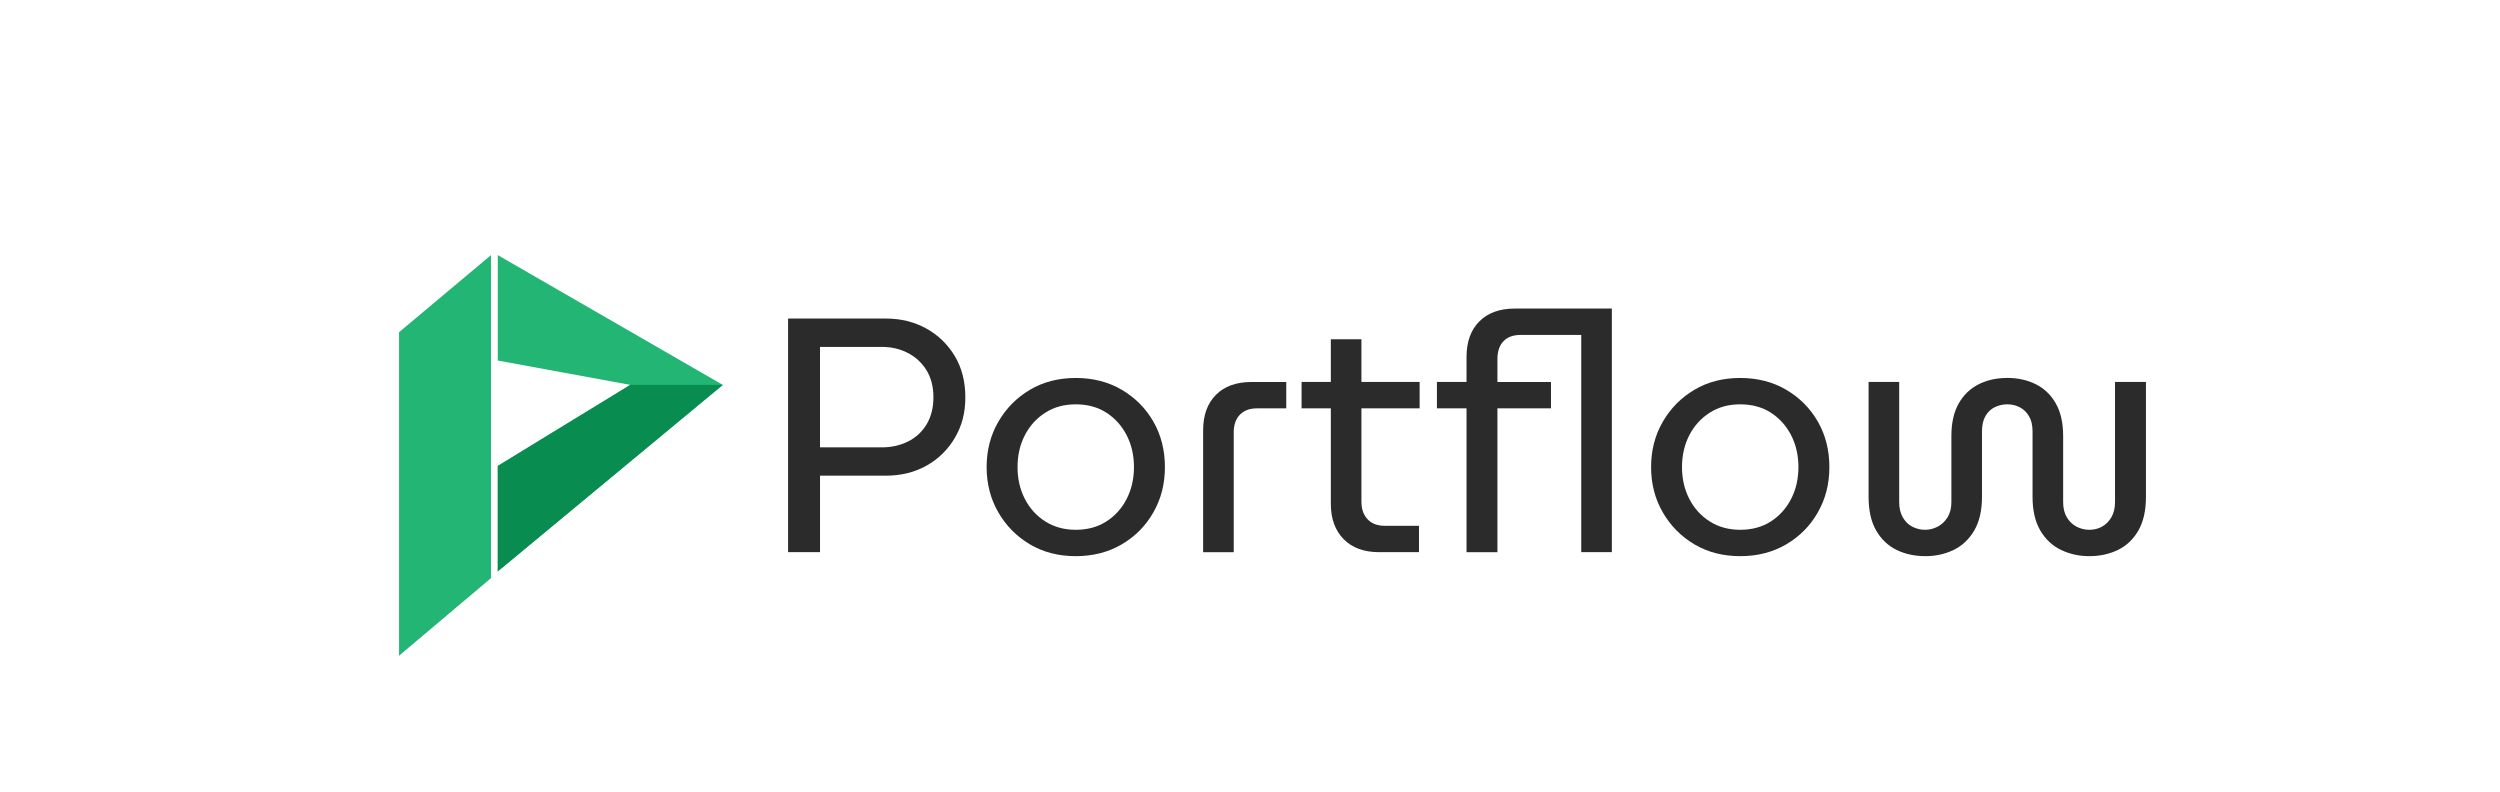 <?xml version="1.0" encoding="UTF-8"?>
<svg id="Camada_1" data-name="Camada 1" xmlns="http://www.w3.org/2000/svg" viewBox="0 0 1080 341.98">
  <defs>
    <style>
      .cls-1 {
        fill: #088c4f;
      }

      .cls-2 {
        fill: #2b2b2b;
      }

      .cls-3 {
        fill: #22b573;
      }
    </style>
  </defs>
  <g>
    <path class="cls-2" d="M340.45,238.53v-100.91h42.38c6.32,0,12.07,1.42,17.24,4.25,5.17,2.84,9.29,6.8,12.36,11.89,3.07,5.09,4.6,11.05,4.6,17.87s-1.51,12.38-4.53,17.51c-3.02,5.14-7.11,9.15-12.28,12.04s-11.06,4.32-17.67,4.32h-28.3v33.01h-13.79ZM354.24,193.26h26.72c4.12,0,7.88-.84,11.28-2.52,3.4-1.68,6.08-4.16,8.05-7.42,1.96-3.27,2.95-7.16,2.95-11.68s-1.01-8.53-3.02-11.75c-2.01-3.22-4.69-5.69-8.05-7.42-3.35-1.73-7.04-2.6-11.06-2.6h-26.87v43.39Z"/>
    <path class="cls-2" d="M464.73,240.26c-7.47,0-14.08-1.71-19.83-5.12-5.74-3.41-10.3-8.02-13.65-13.84-3.35-5.81-5.03-12.32-5.03-19.53s1.68-13.72,5.03-19.53c3.35-5.81,7.9-10.43,13.65-13.84,5.75-3.41,12.36-5.12,19.83-5.12s14.1,1.71,19.9,5.12c5.79,3.41,10.34,8,13.65,13.77,3.3,5.77,4.96,12.3,4.96,19.6s-1.65,13.72-4.96,19.53c-3.3,5.82-7.85,10.43-13.65,13.84-5.8,3.41-12.43,5.12-19.9,5.12ZM464.73,228.87c5.07,0,9.48-1.2,13.22-3.6,3.74-2.4,6.66-5.64,8.76-9.73,2.1-4.08,3.16-8.67,3.16-13.77s-1.06-9.68-3.16-13.77c-2.11-4.08-5.03-7.33-8.76-9.73-3.74-2.4-8.14-3.6-13.22-3.6s-9.37,1.2-13.15,3.6c-3.78,2.4-6.73,5.65-8.84,9.73-2.11,4.09-3.16,8.68-3.16,13.77s1.05,9.68,3.16,13.77c2.11,4.09,5.05,7.33,8.84,9.73,3.78,2.4,8.17,3.6,13.15,3.6Z"/>
    <path class="cls-2" d="M519.75,238.53v-52.61c0-6.53,1.84-11.65,5.53-15.35,3.68-3.7,8.79-5.55,15.3-5.55h15.09v11.39h-12.64c-3.16,0-5.63.91-7.4,2.74-1.77,1.83-2.66,4.37-2.66,7.64v51.75h-13.22Z"/>
    <path class="cls-2" d="M562.28,176.4v-11.39h51v11.39h-51ZM595.75,238.53c-6.52,0-11.62-1.87-15.3-5.62s-5.53-8.84-5.53-15.28v-71.07h13.22v70.2c0,3.17.89,5.69,2.66,7.57,1.77,1.87,4.24,2.81,7.4,2.81h14.8v11.39h-17.24Z"/>
    <path class="cls-2" d="M633.54,238.53v-62.13h-12.79v-11.39h12.79v-10.81c0-6.53,1.84-11.65,5.53-15.35,3.68-3.7,8.79-5.55,15.3-5.55h41.95v105.23h-13.22v-93.84h-26.15c-3.26,0-5.75.91-7.47,2.74-1.72,1.83-2.59,4.37-2.59,7.64v9.95h23.13v11.39h-23.13v62.13h-13.36Z"/>
    <path class="cls-2" d="M751.78,240.26c-7.47,0-14.08-1.71-19.83-5.12-5.74-3.41-10.3-8.02-13.65-13.84-3.35-5.81-5.03-12.32-5.03-19.53s1.68-13.72,5.03-19.53c3.35-5.81,7.9-10.43,13.65-13.84,5.75-3.41,12.36-5.12,19.83-5.12s14.1,1.71,19.9,5.12c5.79,3.41,10.34,8,13.65,13.77,3.3,5.77,4.96,12.3,4.96,19.6s-1.65,13.72-4.96,19.53c-3.3,5.82-7.85,10.43-13.65,13.84-5.8,3.41-12.43,5.12-19.9,5.12ZM751.78,228.87c5.07,0,9.48-1.2,13.22-3.6,3.74-2.4,6.66-5.64,8.76-9.73,2.1-4.08,3.16-8.67,3.16-13.77s-1.06-9.68-3.16-13.77c-2.11-4.08-5.03-7.33-8.76-9.73-3.74-2.4-8.14-3.6-13.22-3.6s-9.37,1.2-13.15,3.6c-3.78,2.4-6.73,5.65-8.84,9.73-2.11,4.09-3.16,8.68-3.16,13.77s1.05,9.68,3.16,13.77c2.11,4.09,5.05,7.33,8.84,9.73,3.78,2.4,8.17,3.6,13.15,3.6Z"/>
    <path class="cls-2" d="M831.8,240.26c-4.6,0-8.74-.89-12.43-2.67-3.69-1.78-6.63-4.56-8.84-8.36-2.21-3.8-3.3-8.67-3.3-14.63v-49.59h13.22v51.89c0,2.6.52,4.81,1.58,6.63,1.05,1.83,2.44,3.17,4.16,4.04,1.73.86,3.54,1.3,5.46,1.3s3.74-.46,5.46-1.37c1.72-.91,3.14-2.26,4.24-4.04,1.1-1.78,1.65-3.96,1.65-6.56v-28.54c0-5.67,1.05-10.35,3.16-14.06,2.1-3.7,4.98-6.46,8.62-8.29,3.64-1.82,7.76-2.74,12.36-2.74s8.71.91,12.36,2.74c3.64,1.83,6.51,4.59,8.62,8.29,2.1,3.7,3.16,8.39,3.16,14.06v28.54c0,2.6.52,4.78,1.58,6.56,1.05,1.78,2.44,3.13,4.17,4.04,1.72.91,3.59,1.37,5.6,1.37s3.83-.46,5.46-1.37c1.63-.91,2.97-2.26,4.02-4.04,1.05-1.78,1.58-3.96,1.58-6.56v-51.89h13.36v49.59c0,5.96-1.1,10.84-3.3,14.63-2.21,3.8-5.15,6.58-8.84,8.36-3.69,1.78-7.78,2.67-12.28,2.67s-8.48-.89-12.21-2.67c-3.74-1.78-6.73-4.56-8.98-8.36-2.25-3.8-3.38-8.67-3.38-14.63v-28.25c0-2.69-.53-4.9-1.58-6.63-1.05-1.73-2.4-3-4.02-3.82-1.63-.82-3.4-1.23-5.32-1.23s-3.71.41-5.39,1.23c-1.68.82-3.02,2.09-4.02,3.82-1.01,1.73-1.51,3.94-1.51,6.63v28.25c0,5.96-1.13,10.84-3.38,14.63-2.25,3.8-5.22,6.58-8.91,8.36-3.69,1.78-7.73,2.67-12.14,2.67Z"/>
  </g>
  <g>
    <polygon class="cls-3" points="212.1 110.21 172.39 143.51 172.39 283.27 212.1 249.76 212.1 110.21"/>
    <polygon class="cls-3" points="215.04 110.21 215.04 153.96 215.04 155.75 272.29 166.27 215.04 201.29 215.04 246.83 312.24 166.27 215.04 110.21"/>
    <polygon class="cls-1" points="215.04 201.29 215.04 246.83 312.24 166.27 272.29 166.27 215.04 201.29"/>
  </g>
</svg>